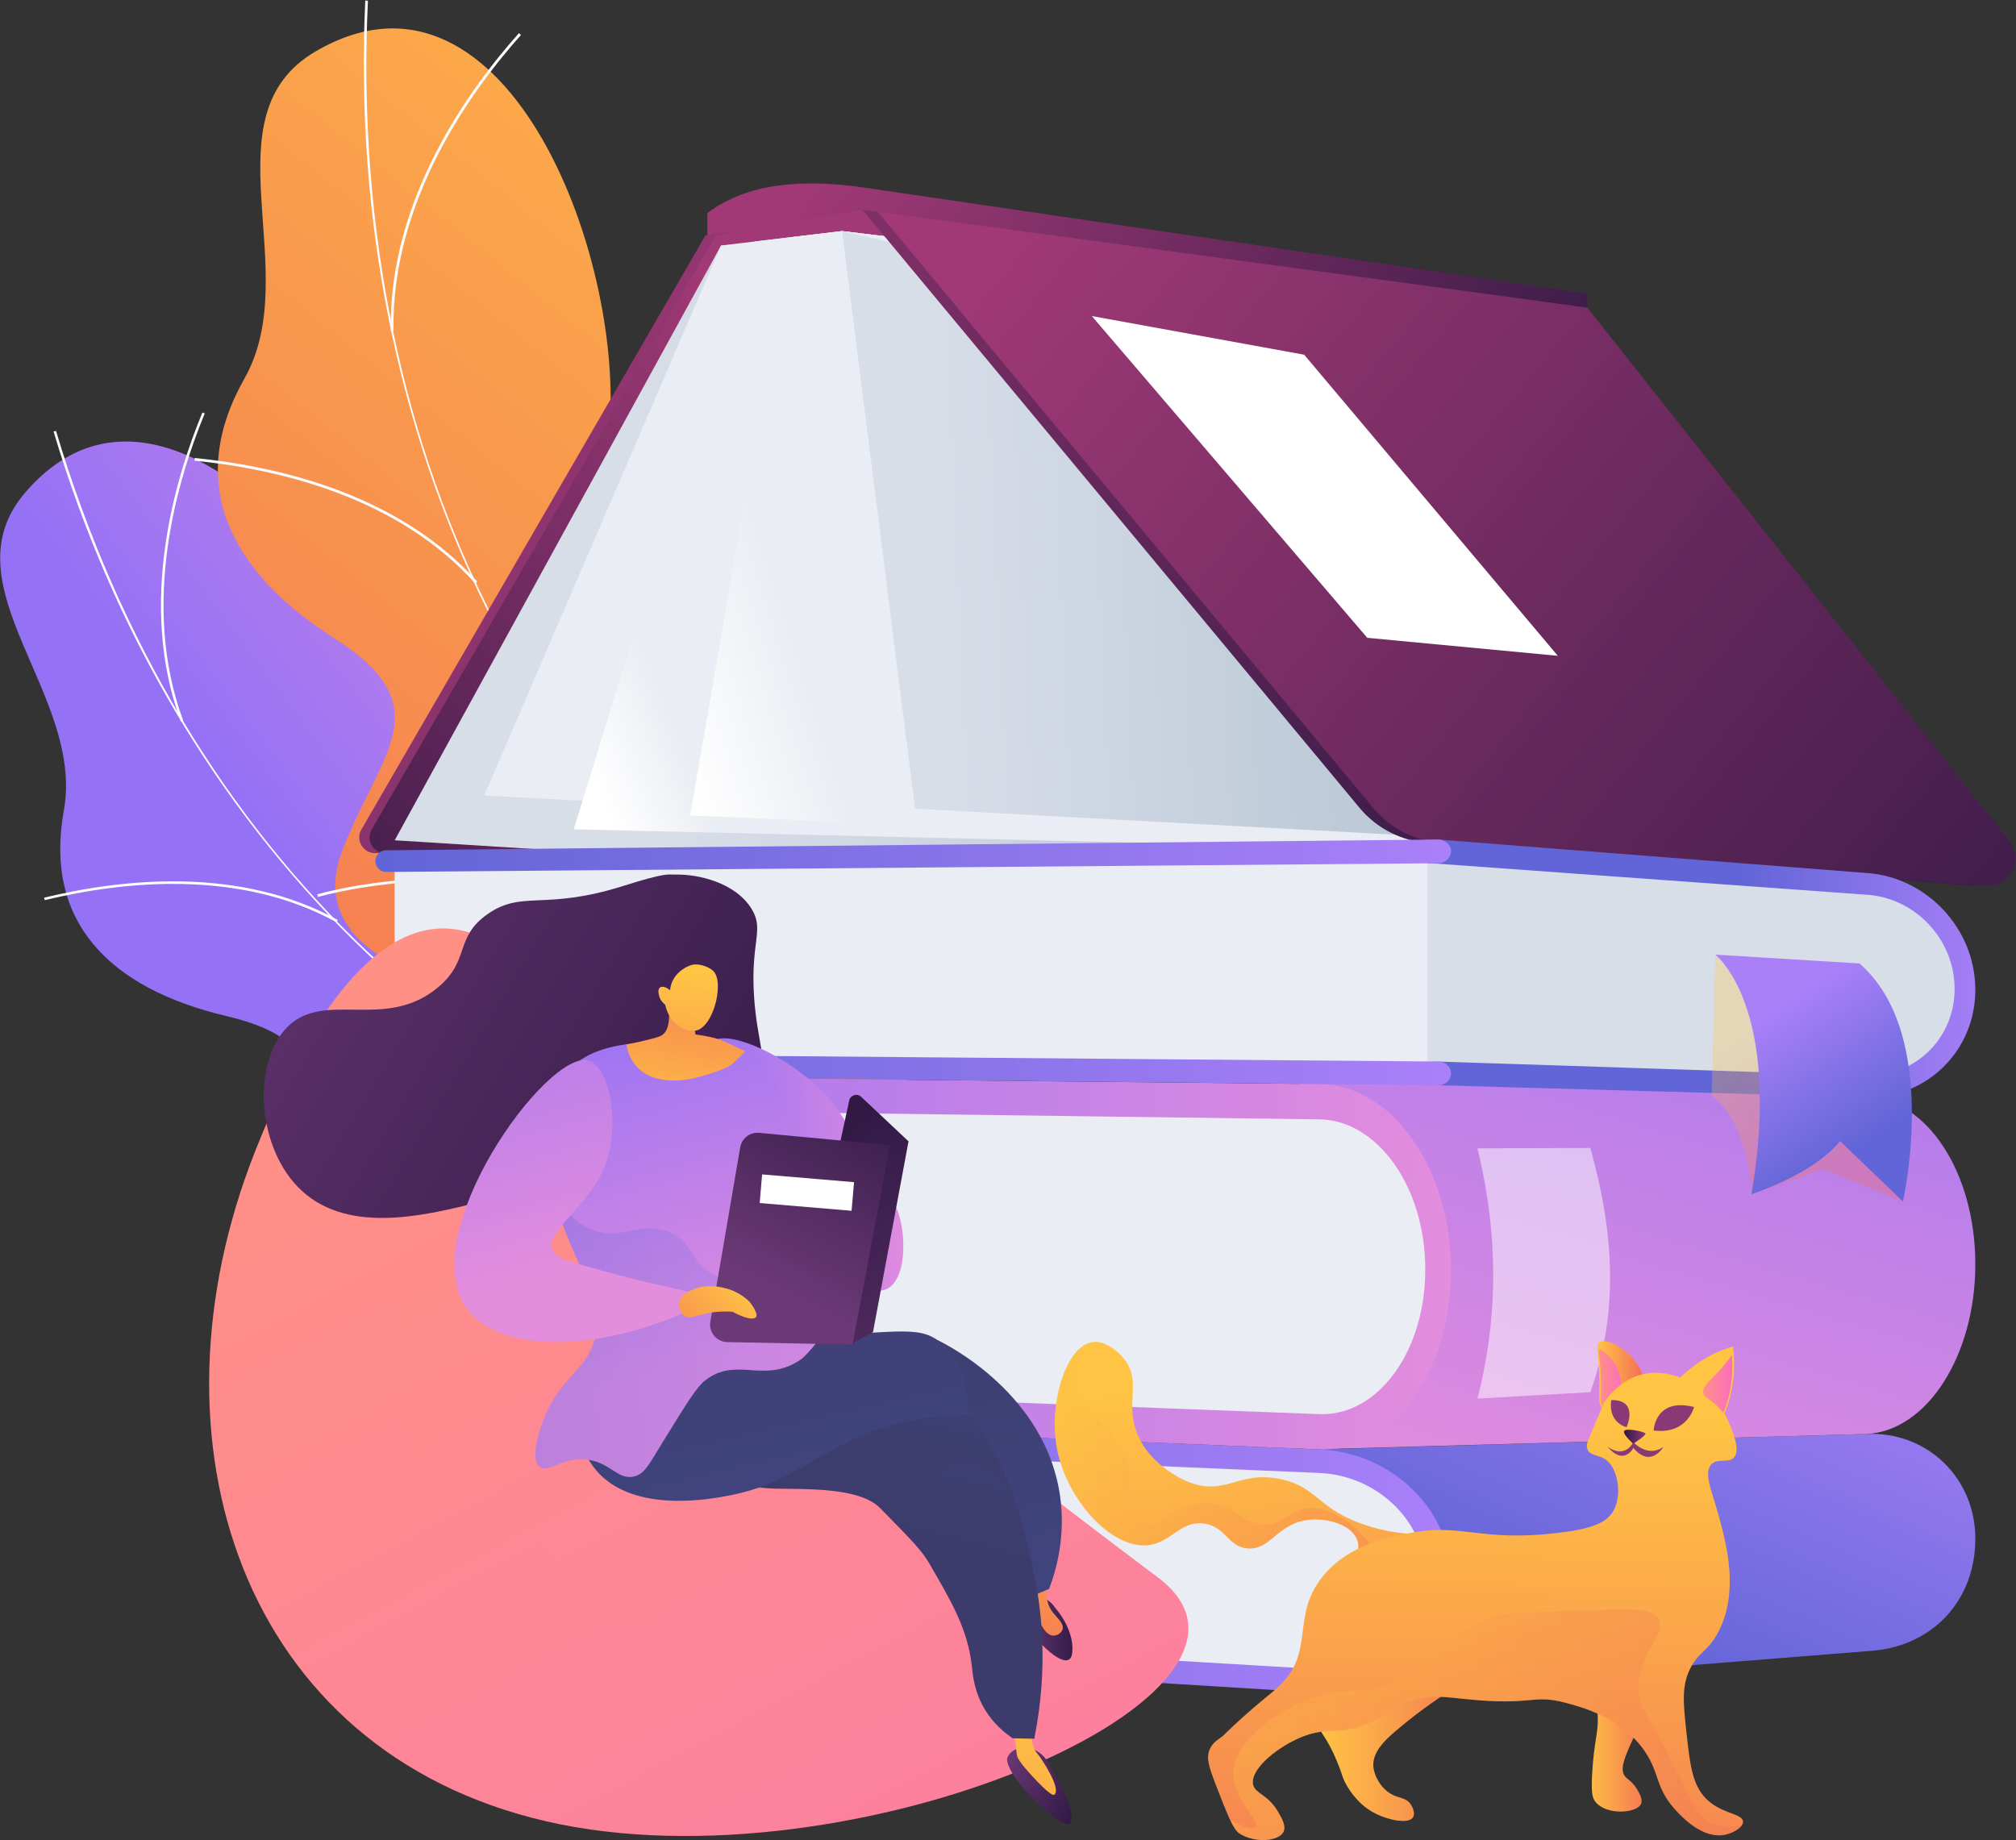 <svg version="1.2" xmlns="http://www.w3.org/2000/svg" viewBox="0 0 2754 2514" width="2754" height="2514"><rect x="0" y="0" width="2754" height="2514" fill="#333333" stroke="none"/><defs><linearGradient id="P" gradientUnits="userSpaceOnUse"/><linearGradient id="g1" x1="1691.9" y1="1510.9" x2="1021.4" y2="2016.7" href="#P"><stop offset="0" stop-color="#e38ddd"/><stop offset="1" stop-color="#9571f6"/></linearGradient><linearGradient id="g2" x1="2705.5" y1="778.8" x2="1279.1" y2="2544.2" href="#P"><stop stop-color="#ffc444"/><stop offset="1" stop-color="#f36f56"/></linearGradient><linearGradient id="g3" x1="1924.7" y1="1859.3" x2="423.1" y2="627.5" href="#P"><stop stop-color="#311944"/><stop offset="1" stop-color="#a03976"/></linearGradient><linearGradient id="g4" x1="82" y1="856.4" x2="953.4" y2="353.8" href="#P"><stop stop-color="#311944"/><stop offset="1" stop-color="#a03976"/></linearGradient><linearGradient id="g5" x1="847.2" y1="343.4" x2="2437.5" y2="273.4" href="#P"><stop stop-color="#d8dee8"/><stop offset="1" stop-color="#abc"/></linearGradient><linearGradient id="g6" x1="845.8" y1="329.4" x2="2432.1" y2="259.7" href="#P"><stop offset=".5" stop-color="#eaedf3"/><stop offset="1" stop-color="#fff"/></linearGradient><linearGradient id="g7" x1="1218.2" y1="1374.8" x2="978.3" y2="1473.3" href="#P"><stop offset=".5" stop-color="#eaedf3"/><stop offset="1" stop-color="#fff"/></linearGradient><linearGradient id="g8" x1="1419.4" y1="1300.5" x2="1054.2" y2="1417" href="#P"><stop offset=".5" stop-color="#eaedf3"/><stop offset="1" stop-color="#fff"/></linearGradient><linearGradient id="g9" x1="1247.9" y1="313.7" x2="2210.7" y2="271.4" href="#P"><stop stop-color="#d8dee8"/><stop offset="1" stop-color="#abc"/></linearGradient><linearGradient id="g10" x1="1637.5" y1="1323.2" x2="1703.5" y2="-108.4" href="#P"><stop stop-color="#311944"/><stop offset="1" stop-color="#a03976"/></linearGradient><linearGradient id="g11" x1="2533.8" y1="1891.8" x2="1076.1" y2="695.9" href="#P"><stop stop-color="#311944"/><stop offset="1" stop-color="#a03976"/></linearGradient><linearGradient id="g12" x1="2022.7" y1="802.6" x2="1207" y2="133.5" href="#P"><stop stop-color="#311944"/><stop offset="1" stop-color="#a03976"/></linearGradient><linearGradient id="g13" x1="2564.5" y1="1764" x2="2323.1" y2="2313.1" href="#P"><stop stop-color="#aa80f9"/><stop offset="1" stop-color="#6165d7"/></linearGradient><linearGradient id="g14" x1="1982.2" y1="2313" x2="512.8" y2="2313" href="#P"><stop stop-color="#aa80f9"/><stop offset="1" stop-color="#6165d7"/></linearGradient><linearGradient id="g15" x1="1921.6" y1="2064.1" x2="2274.1" y2="876.7" href="#P"><stop offset="0" stop-color="#e38ddd"/><stop offset="1" stop-color="#9571f6"/></linearGradient><linearGradient id="g16" x1="1982.2" y1="1980.3" x2="512.8" y2="1980.3" href="#P"><stop offset="0" stop-color="#e38ddd"/><stop offset="1" stop-color="#9571f6"/></linearGradient><linearGradient id="g17" x1="2727.6" y1="1504.9" x2="2372.2" y2="1501" href="#P"><stop stop-color="#aa80f9"/><stop offset="1" stop-color="#6165d7"/></linearGradient><linearGradient id="g18" x1="1982.2" y1="1191.3" x2="512.8" y2="1191.3" href="#P"><stop stop-color="#aa80f9"/><stop offset="1" stop-color="#6165d7"/></linearGradient><linearGradient id="g19" x1="1982.2" y1="1482.7" x2="512.8" y2="1482.7" href="#P"><stop stop-color="#aa80f9"/><stop offset="1" stop-color="#6165d7"/></linearGradient><linearGradient id="g20" x1="2626.8" y1="1251.4" x2="2746.8" y2="1429.1" href="#P"><stop stop-color="#ffc444"/><stop offset="1" stop-color="#f36f56"/></linearGradient><linearGradient id="g21" x1="2602.3" y1="1258" x2="2727.1" y2="1442.8" href="#P"><stop stop-color="#aa80f9"/><stop offset="1" stop-color="#6165d7"/></linearGradient><linearGradient id="g22" x1="1384.8" y1="921" x2="2738.7" y2="3453.4" href="#P"><stop stop-color="#ff9085"/><stop offset="1" stop-color="#fb6fbb"/></linearGradient><linearGradient id="g23" x1="1491.8" y1="986.2" x2="2713.9" y2="3272.1" href="#P"><stop stop-color="#ff9085"/><stop offset="1" stop-color="#fb6fbb"/></linearGradient><linearGradient id="g24" x1="1035.4" y1="1080.5" x2="2402.1" y2="3637.2" href="#P"><stop stop-color="#ff9085"/><stop offset="1" stop-color="#fb6fbb"/></linearGradient><linearGradient id="g25" x1="978.5" y1="1934.5" x2="11.8" y2="1350.4" href="#P"><stop stop-color="#311944"/><stop offset="1" stop-color="#6b3976"/></linearGradient><linearGradient id="g26" x1="1252.9" y1="1767.2" x2="967.3" y2="1782.4" href="#P"><stop offset="0" stop-color="#e38ddd"/><stop offset="1" stop-color="#9571f6"/></linearGradient><linearGradient id="g27" x1="1436.2" y1="2538.8" x2="1325.6" y2="2472.9" href="#P"><stop stop-color="#311944"/><stop offset="1" stop-color="#6b3976"/></linearGradient><linearGradient id="g28" x1="1508.9" y1="2333.5" x2="1341.4" y2="2942.2" href="#P"><stop stop-color="#ffc444"/><stop offset="1" stop-color="#f36f56"/></linearGradient><linearGradient id="g29" x1="1471.4" y1="2270" x2="1395" y2="2274" href="#P"><stop stop-color="#311944"/><stop offset="1" stop-color="#6b3976"/></linearGradient><linearGradient id="g30" x1="1568.9" y1="1974.8" x2="1469.4" y2="2336.3" href="#P"><stop stop-color="#ffc444"/><stop offset="1" stop-color="#f36f56"/></linearGradient><linearGradient id="g31" x1="1100.7" y1="2236.5" x2="973.6" y2="1679.8" href="#P"><stop stop-color="#40447e"/><stop offset="1" stop-color="#3c3b6b"/></linearGradient><linearGradient id="g32" x1="1573.9" y1="1802" x2="1476" y2="2180.7" href="#P"><stop stop-color="#40447e"/><stop offset="1" stop-color="#3c3b6b"/></linearGradient><linearGradient id="g33" x1="1348.1" y1="1436.3" x2="1254.3" y2="1799.4" href="#P"><stop stop-color="#40447e"/><stop offset="1" stop-color="#3c3b6b"/></linearGradient><linearGradient id="g34" x1="994.5" y1="2080" x2="862.4" y2="1501.1" href="#P"><stop stop-color="#40447e"/><stop offset="1" stop-color="#3c3b6b"/></linearGradient><linearGradient id="g35" x1="532.7" y1="1983.4" x2="391.8" y2="1471.4" href="#P"><stop offset="0" stop-color="#e38ddd"/><stop offset="1" stop-color="#9571f6"/></linearGradient><linearGradient id="g36" x1="850.4" y1="1534.5" x2="894" y2="1270.3" href="#P"><stop stop-color="#ffc444"/><stop offset="1" stop-color="#f36f56"/></linearGradient><linearGradient id="g37" x1="993.9" y1="1337.2" x2="949.3" y2="1657.1" href="#P"><stop stop-color="#ffc444"/><stop offset="1" stop-color="#f36f56"/></linearGradient><linearGradient id="g38" x1="1180.6" y1="2014.1" x2="732.3" y2="2037.9" href="#P"><stop stop-color="#aa80f9"/><stop offset="1" stop-color="#6165d7"/></linearGradient><linearGradient id="g39" x1="580.9" y1="1782.9" x2="432.6" y2="1243.8" href="#P"><stop offset="0" stop-color="#e38ddd"/><stop offset="1" stop-color="#9571f6"/></linearGradient><linearGradient id="g40" x1="1441.2" y1="1344.3" x2="1740.1" y2="1806.9" href="#P"><stop stop-color="#311944"/><stop offset="1" stop-color="#6b3976"/></linearGradient><linearGradient id="g41" x1="1401.1" y1="1563.4" x2="1250.8" y2="1857.5" href="#P"><stop stop-color="#311944"/><stop offset="1" stop-color="#6b3976"/></linearGradient><linearGradient id="g42" x1="1026" y1="1762.6" x2="902.5" y2="1892" href="#P"><stop stop-color="#ffc444"/><stop offset="1" stop-color="#f36f56"/></linearGradient><linearGradient id="g43" x1="1799" y1="1849.7" x2="1947.9" y2="2631.4" href="#P"><stop stop-color="#ffc444"/><stop offset="1" stop-color="#f36f56"/></linearGradient><linearGradient id="g44" x1="1440.9" y1="1842.8" x2="1886.2" y2="1842.8" href="#P"><stop stop-color="#ffc444"/><stop offset="1" stop-color="#f36f56"/></linearGradient><linearGradient id="g45" x1="2181.9" y1="1832.2" x2="2244.5" y2="1832.2" href="#P"><stop stop-color="#ffc444"/><stop offset="1" stop-color="#f36f56"/></linearGradient><linearGradient id="g46" x1="2184.4" y1="1842.8" x2="2215" y2="1842.8" href="#P"><stop stop-color="#ff9085"/><stop offset="1" stop-color="#fb6fbb"/></linearGradient><linearGradient id="g47" x1="1800" y1="2243.1" x2="2034.3" y2="2243.1" href="#P"><stop stop-color="#ffc444"/><stop offset="1" stop-color="#f36f56"/></linearGradient><linearGradient id="g48" x1="2162.5" y1="2218" x2="2258.9" y2="2218" href="#P"><stop stop-color="#ffc444"/><stop offset="1" stop-color="#f36f56"/></linearGradient><linearGradient id="g49" x1="2345.5" y1="1937.5" x2="2321.1" y2="2758.9" href="#P"><stop stop-color="#ffc444"/><stop offset="1" stop-color="#f36f56"/></linearGradient><linearGradient id="g50" x1="2246.9" y1="1934.6" x2="2244.9" y2="1973.8" href="#P"><stop stop-color="#311944"/><stop offset="1" stop-color="#893976"/></linearGradient><linearGradient id="g51" x1="2332.6" y1="1836.9" x2="2321.1" y2="1916.8" href="#P"><stop stop-color="#311944"/><stop offset="1" stop-color="#893976"/></linearGradient><linearGradient id="g52" x1="2237.8" y1="1800.2" x2="2223.3" y2="1900.1" href="#P"><stop stop-color="#311944"/><stop offset="1" stop-color="#893976"/></linearGradient><linearGradient id="g53" x1="2218.5" y1="1953.3" x2="2247.8" y2="1953.3" href="#P"><stop stop-color="#311944"/><stop offset="1" stop-color="#893976"/></linearGradient><linearGradient id="g54" x1="2326.6" y1="1851.5" x2="2366.4" y2="1851.5" href="#P"><stop stop-color="#ff9085"/><stop offset="1" stop-color="#fb6fbb"/></linearGradient><linearGradient id="g55" x1="1680.7" y1="2199.1" x2="2379.1" y2="2199.1" href="#P"><stop stop-color="#ffc444"/><stop offset="1" stop-color="#f36f56"/></linearGradient></defs><style>.a{fill:url(#g1)}.b{fill:#fcfdfe}.c{fill:url(#g2)}.d{fill:url(#g3)}.e{fill:url(#g4)}.f{fill:url(#g5)}.g{fill:url(#g6)}.h{fill:url(#g7)}.i{fill:url(#g8)}.j{fill:url(#g9)}.k{fill:url(#g10)}.l{fill:url(#g11)}.m{fill:url(#g12)}.n{mix-blend-mode:soft-light;fill:#fff}.o{fill:url(#g13)}.p{fill:#eaedf3}.q{fill:url(#g14)}.r{fill:url(#g15)}.s{fill:url(#g16)}.t{fill:#d8dee8}.u{fill:url(#g17)}.v{fill:url(#g18)}.w{fill:url(#g19)}.x{opacity:.5;mix-blend-mode:soft-light;fill:#fff}.y{opacity:.3;mix-blend-mode:multiply;fill:url(#g20)}.z{fill:url(#g21)}.A{fill:url(#g22)}.B{fill:url(#g23)}.C{fill:url(#g24)}.D{fill:url(#g25)}.E{fill:url(#g26)}.F{fill:url(#g27)}.G{fill:url(#g28)}.H{fill:url(#g29)}.I{fill:url(#g30)}.J{fill:url(#g31)}.K{fill:url(#g32)}.L{opacity:.3;mix-blend-mode:multiply;fill:url(#g33)}.M{fill:url(#g34)}.N{fill:url(#g35)}.O{fill:url(#g36)}.P{fill:url(#g37)}.Q{opacity:.3;mix-blend-mode:multiply;fill:url(#g38)}.R{fill:url(#g39)}.S{fill:url(#g40)}.T{fill:url(#g41)}.U{fill:url(#g42)}.V{fill:url(#g43)}.W{opacity:.3;mix-blend-mode:multiply;fill:url(#g44)}.X{fill:url(#g45)}.Y{fill:url(#g46)}.Z{fill:url(#g47)}.a0{fill:url(#g48)}.a1{fill:url(#g49)}.a2{fill:url(#g50)}.a3{fill:url(#g51)}.a4{fill:url(#g52)}.a5{fill:url(#g53)}.a6{fill:url(#g54)}.a7{opacity:.3;mix-blend-mode:multiply;fill:url(#g55)}</style><path class="a" d="m1121.5 1823c15.1-6.6 42.2-34.2 46.2-44.3 27.2-67.3 86.2-189.9 60.5-262.2-4.3-12.3-63.8-7.7-75-16.9-38.7-6.3-52.5-6-86.3-30-99.8-70.9 16.8-292.1-194.9-296.6-155-3.2-260.8 80.6-309.6-144.5-48.7-225.1-340.3-576.3-528.6-354.8-108.1 127.1 82.1 275.3 53.4 433.7-27.2 150.4 60 242.5 222.6 280.9 162.6 38.4 105.6 120.7 101.2 257.5-5.2 164.2 233.5 123.8 342.1 95.8 87.4-22.6 325.3-21.2 368.4 81.4z"/><g style="mix-blend-mode:soft-light"><path class="b" d="m1197.9 1654.5l0.6-3.4c-531.5-91.8-950.9-489-1122-1062.5l-3.3 1c81 271.8 223.6 513 412.2 697.6 198.4 194 444.7 321.1 712.5 367.3z"/><path class="b" d="m401 1713.8c121.8-83.2 346.6-149.8 501.2-148.3v-3.5c-155.1-1.5-380.8 65.3-503.1 148.9z"/><path class="b" d="m1093.7 1635.3l1.6-3.2c-72.3-35-124.1-105.3-153.9-208.8-21.8-75.9-31.6-167.5-29-272.4l-3.5-0.1c-2.6 105.2 7.2 197.3 29.2 273.5 30.1 104.5 82.4 175.5 155.6 211z"/><path class="b" d="m459.7 1260l1.7-3.1c-132.8-73.1-291.5-57-401.1-30.5l0.8 3.4c109.1-26.3 266.8-42.4 398.6 30.2z"/><path class="b" d="m247 985.7l3.3-1.2c-59.4-160.2-7.1-331.6 29.4-419.6l-3.2-1.3c-36.7 88.4-89.3 260.8-29.5 422.1z"/></g><path class="c" d="m1108.7 1582.4c17.2-1.2 53.5-19.2 61-27.8 50.1-57.1 150.9-157.8 150.5-238.1-0.1-13.7-60.5-29.7-68.4-42.8-36-19.5-49.7-24-74.8-59.5-74.2-104.5 117.5-282.9-90.1-360.5-152.2-56.8-285.7-10.6-256.1-249.9 29.7-239.3-137.1-687.4-399.8-533.5-150.8 88.2-14.1 300.5-97.2 447.1-78.9 139.4-24.6 260.5 122.9 354.7 147.4 94.2 62.6 155.8 11 289.5-61.9 160.6 187.9 203.1 305 213 94.2 7.9 328.8 91.6 336 207.8z"/><g style="mix-blend-mode:soft-light"><path class="b" d="m1242.4 1442.3l1.8-3.2c-493.6-274.5-770.8-812.1-741.6-1438.1l-3.6-0.2c-13.9 296.7 43.6 584.4 166.3 832.1 128.9 260.4 328.5 471.1 577.1 609.4z"/><path class="b" d="m434.3 1225.4c149.2-40.2 394.4-28.2 546.7 26.7l1.2-3.5c-152.8-55.1-399.1-67.1-548.8-26.8z"/><path class="b" d="m1146.2 1387.3l2.6-2.6c-59.3-59.6-86.2-147-79.9-259.6 4.7-82.5 26.7-176.5 65.5-279.3l-3.4-1.3c-39 103.1-61.1 197.5-65.7 280.4-6.4 113.7 20.8 202 80.9 262.4z"/><path class="b" d="m649.2 797.1l2.7-2.5c-106-118.2-268.3-157.1-385.9-168.9l-0.3 3.7c116.9 11.7 278.3 50.3 383.5 167.7z"/><path class="b" d="m533.8 452.4h3.7c-3.3-178.9 107.7-330.3 174.2-404.6l-2.8-2.5c-66.8 74.8-178.4 227.1-175.1 407.1z"/></g><path class="d" d="m963.7 321.6l-470 811.7c-8.6 14.9 2.8 33.3 19.9 32.2l1292.8-18.2 340.8-727.1-971.8-147.8z"/><path class="e" d="m977.7 321.6l-469.9 811.7c-8.6 14.9 2.8 33.3 19.9 32.2l1292.8-18.2 340.8-727.1-971.9-147.8z"/><path class="f" d="m985 335.4l-445.8 812.6 1240.3 77.9 264.2-751.9z"/><path class="g" d="m2015.5 420.2l-865.2-104.5-165.3 19.7-323.5 751.5 1479.8 78.3z"/><path class="h" d="m2015.5 420.2l-865.2-104.5-119.3 14.2-247.2 803.1 1357.5 32.2z"/><path class="i" d="m2015.5 420.2l-865.2-104.5-71 8.5-136.5 789.9 1198.5 51.1z"/><path class="j" d="m1150.3 315.7l99.7 789.2 784.7 42.4-597.1-764.7z"/><path class="k" d="m1858.5 1105.2l-680.5-818.8 971.8 133.8 576.5 728.3c21.1 25.8 1 64.3-32.2 61.7l-744-58.6c-35.5-2.8-68.4-19.4-91.6-46.4z"/><path class="l" d="m1877 1105.2l-680.5-818.8 971.8 133.8 576.5 728.3c21.1 25.8 1 64.3-32.2 61.7l-744.1-58.6c-35.4-2.8-68.3-19.4-91.5-46.4z"/><path class="m" d="m2168.3 420.2l-990.3-133.8-211.7 35.2v-30.5c55.9-41.8 130-46.5 211.7-35.2l990.3 145.4z"/><path class="n" d="m1491.5 431.8l376.3 439.6 260.3 24.6-346.5-411.4z"/><path class="o" d="m1802.5 1980.2l747.2-21.1c82.8-3.8 148.7 60.2 148.7 142.6v0.9c0 82.4-56.5 145.1-139.3 152.6l-726 57.8z"/><path class="p" d="m539.1 2220.3l1273.6 76.9c75.6 4.6 137.3-49 137.3-119.7v-48c0-70.7-61.7-130.6-137.3-133.8l-1273.6-53.3z"/><path class="q" d="m527.4 2234.4l1275.1 78.3c98.6 6 179.7-64.2 179.7-156.6v-1c0-92.4-81.1-170.8-179.7-174.9l-1275.1-52.2c-8.1-0.3-14.6 6.1-14.6 14.2 0 8.2 6.5 15.1 14.6 15.5l1275.1 54.7c79.4 3.4 144.5 66.6 144.5 140.9v1c0 74.3-65.1 130.9-144.5 126.2l-1275.1-75.7c-8.1-0.5-14.6 5.8-14.6 13.9 0 8.2 6.5 15.2 14.6 15.7z"/><path class="r" d="m1773 1472.8l776.7 26.3c82.8 1.7 148.7 103.7 148.7 227.4v1.4c0 123.7-65.9 227.4-148.7 231.2l-725.9 20.2z"/><path class="p" d="m539.1 1906.3l1205.6 47.5c112.8 4.5 205.3-78 205.3-184.1v-72.1c0-106.1-92.5-193.3-205.3-194.6l-1205.6-14z"/><path class="s" d="m527.4 1928l1275.1 52.2c98.6 4.1 179.7-105.5 179.7-244.2v-1.5c0-138.7-81.1-252.4-179.7-253.4l-1275.1-13.1c-8.1-0.1-14.6 9.8-14.6 22.1 0 12.3 6.5 22.3 14.6 22.4l1275.1 16.8c79.4 1.1 144.5 92.7 144.5 204.3v1.5c0 111.6-65.1 199.9-144.5 196.9l-1275.1-48.4c-8.1-0.3-14.6 9.4-14.6 21.6 0 12.3 6.5 22.5 14.6 22.8z"/><path class="t" d="m1867.3 1468.9l691.1 15.6c63.5 1.4 114.1-48.9 114.1-112.3v-43.1c0-63.4-50.6-118-114.1-121.9l-691.1-43.2z"/><path class="u" d="m1964.6 1482.7l585.1 16.4c82.8 1.7 148.7-64 148.7-146.4v-0.9c0-82.4-65.9-153.7-148.7-159.1l-585.1-45.7c-10.3-0.7-129.3 7-129.3 16 0 9.1 111.2 15.9 121.4 16.5l593 42.9c66.9 4 120.4 61.5 120.4 128.2v0.9c0 66.7-53.5 119.6-120.4 118l-585.1-19.2c-10.2-0.3-129.3 8.9-129.3 17.9 0 9 119 14.3 129.3 14.5z"/><path class="p" d="m539.1 1453.3l1410.9 13.1v-304.1l-1410.9 13.1z"/><path class="v" d="m527.4 1191.3l1437.2-11.9c9.7 0 17.6-7.4 17.6-16.4 0-8.9-7.9-16.1-17.6-16l-1437.2 14.7c-8.1 0-14.6 6.7-14.6 14.9 0 8.2 6.5 14.7 14.6 14.7z"/><path class="w" d="m527.4 1468l1437.2 14.7c9.7 0.1 17.6-7.1 17.6-16 0-9-7.9-16.4-17.6-16.4l-1437.2-11.9c-8.1-0.1-14.6 6.5-14.6 14.7 0 8.2 6.5 14.8 14.6 14.9z"/><path class="x" d="m2018.3 1910.8l154.3-8.8c37.3-106.3 34.5-208.8 0-333.6l-154.3 0.5c31 127.3 26.3 239.9 0 341.9z"/><path class="y" d="m2338.2 1496.7l4.9-192.5 177.1 195c0 0 95.7 51.6 79.3 142.2l-109.5-43.6-97.3 33.7c0 0-2.4-95.1-54.5-134.8z"/><path class="z" d="m2540.1 1316.3l-197-12.1c0 0 92.7 70.4 49.6 327.3 0 0 84.3-26.7 120.9-72.5l85.9 82.4c0 0 52.4-228.4-59.4-325.1z"/><path class="A" d="m734.3 1347c0 0-184-282.9-385.6 225.5-156.9 395.9-19.3 819.7 397.5 915.8 416.9 96.2 1045.5-176.2 835.3-333.4-445.9-333.4-786.8-631.9-847.2-807.9z"/><g style="opacity:.3;mix-blend-mode:multiply"><path class="B" d="m552.6 1620.4c-9.3 36.2-23.3 136.9-12.1 252.4 10 103.1 3.5 157.6 171.9 224 57.7 22.7 101 102.4 189.8 146.4 40.3 20 191.8 91.9 380.3 49.6 124.8-28.1 215.2-94.8 275.3-155.7-434.2-326.2-764.2-617.2-823.5-790.1 0 0-67.2-103.3-164.9-72.8 25.4 25.5 54 64.8 64.7 119 15.2 76.7-50.9 108.4-81.5 227.2z"/></g><g style="opacity:.1;mix-blend-mode:multiply"><path class="C" d="m1397.1 2336c-188.5 117.6-509.3 200.2-760.4 33.6-232.6-154.2-267.3-431.4-279.3-516-20.9-147.7 1.3-278.5 37.5-384.9-15.2 30.2-30.6 64.7-46.2 103.8-156.9 395.9-19.3 819.7 397.5 915.8 410.3 94.7 1025.8-167.7 844.5-325.9-46 57.9-109 120.8-193.6 173.6z"/></g><path class="D" d="m1035 1462.6c14.7-10.7-0.7-38.8-4.9-100.8-5-75.9 14.4-91.2-3.4-120.1-21.7-35.4-72.4-47.9-105.5-46.8-7.3 0.2-9.3-3.7-69.5 15.4-108.5 34.3-137.7 5.3-185.4 38.4-46 32-23.5 63.2-67.9 100.2-71.9 60.1-154 3.7-205 53.4-48.3 47-43.5 160.1 13.1 218.9 64.1 66.7 171.9 39.9 244.2 22.2 15.2-3.7 91.9-24.2 169.6-88.1 42.9-35.3 71.7-72.2 89.9-99.2 4.3-5.4 11.1-12 20.5-13.5 11.2-1.8 20.7 4.6 25.3 7.4 23.8 14.7 64.4 23.2 79 12.6z"/><path class="E" d="m971.2 1424.3c18.8-19 90.8 11.8 139.8 55.2 57.6 51 55.7 94.9 107 159.3 25.5 32 26.2 155.5-39.8 117.2-45.9-26.6-70.8-63.7-118.6-136.9-48-73.5-111.8-171.1-88.4-194.8z"/><path class="F" d="m1457.1 2455l-24.9-46.4c-3.5-6.6-8.8-12.1-15.2-15.9l-11.5-6.8c0 0-26.5 0.7-29.8 17.5 0.3 21.2 43.9 66.3 70.9 83.7 4.4 2.9 10.8 6.7 14.4 4.4 6.2-4 0.7-23.2-3.9-36.5z"/><path class="G" d="m1409.9 2359.7c-2.5 20.6 2.6 31 7.7 36.7 3.6 4 33.4 47.8 22.5 55.7-4.9 3.6-42-37.9-45.8-44.3-3.4-5.9-5.3-4.4-6.3-20.7-0.7-10.8-3.4-19.3-5.4-24.7q13.6-1.3 27.3-2.7z"/><path class="H" d="m1440.9 2196c0 0 26.4 28.2 24 60.8-2.3 32.6-48.2-12.4-55.1-28.1-6.9-15.7-15.1-38.1-15.1-38.1 0 0 29.4-20.6 46.2 5.4z"/><path class="I" d="m1429 2150.2c0 0-4.9 34.8 8.9 52.3 6.9 8.7 15.9 15.9 13.7 23.4-1.4 5.1-7.6 9-13.1 8.7-10.5-0.5-17.2-16.2-21.9-27.3-6.9-16.4-12.2-51.9-12.2-51.9z"/><path class="J" d="m1410.8 2180.3q11.2-4.8 22.4-9.6c10.5-27.7 22.6-73.1 14.9-127-19.9-138.7-152.7-205.7-167.5-212.9-34.1 19.5-68.4 46.3-68 77.7 0.5 39.4 55.2 57.3 108.6 112.2 32.1 32.9 67.1 82.6 89.6 159.6z"/><path class="K" d="m1412.9 2375.5c20-99.6 9.3-179.5-0.4-225.4-14.7-69.3-44.6-210.2-142.3-258.1-21.3-10.5-51.5-19.3-89.3-49.5-31.6-25.3-52.2-52.5-64.9-71.8-128.8-30.5-245.1-9.2-293.1 61.6-5.5 8.2-19.6 26-21.1 51.3-3.5 57.1 55.9 122.5 119.2 133.4 80.5 13.9 45.3-8.6 117.2 14.8 20.1 6.5 128.5-7.4 163.9 28.4 45.1 45.7 57.6 59 67.6 76.2 29.7 51.3 52.2 89.1 57.8 139.3 1.3 11.7 3 35.4 18.1 60.2 11.6 19.1 26.6 31.4 37.7 39q14.8 0.3 29.6 0.6z"/><path class="L" d="m801.8 1883.6c1.5-25.3 15.6-43.1 21.1-51.3 48-70.8 164.3-92.1 293.1-61.6 12.7 19.3 33.3 46.5 64.9 71.8 37.8 30.2 68 39 89.3 49.5 59.7 29.3 94 93.2 115.1 154.3-28.6-39.4-51.7-49.1-69.2-48.4-25 1.1-35 23-65 21.7-28.7-1.3-34.8-24.7-66.8-29-27.5-3.8-46.8 12.2-67.3 23.2-85.2 45.6-192.2-3.5-197-5.4-52.7-20.9-121.9-64.8-118.2-124.8z"/><path class="M" d="m1323.5 1933.2c-14.4 0-36.5 0.8-63.1 4.8-125.9 19.3-157.5 83.8-261.3 104.6-24.6 4.9-133.9 26.9-185.1-34.3-36.7-43.9-35.7-123 0.2-156 15.1-14 30.9-14.4 132.5-18.9 38.3-1.7 76.6-3.6 114.9-5.2 162-6.5 192.4-19.4 223.3 5.9 14.4 11.7 35.9 37.5 38.6 99.1z"/><path class="N" d="m954 1431.8c0 0-129.8-30.5-182.8 36.2-9.7 12.3-17 28.1-21.4 58.1-22.3 153 97.2 237.8 56.3 320.1-16.3 32.6-47.3 43.8-66.8 102-3.3 9.9-15.1 45.5-1.9 55.8 11.6 9.1 28.8-12.3 61.4-10.1 34.6 2.4 44 28.4 67 23.3 14.9-3.3 20.7-16.5 41.2-49.8 29.7-48.2 44.5-72.2 55.6-81 43.8-34.6 81.1 5.5 131.3-29.1 18.2-12.5 83-105.7 63.8-80.1-51.9-58.1-65.9-107.7-68.9-142.4-3.3-38.2 6.8-56.1-5.4-100.8 0 0-13.5-49.8-55-91-6-5.9-13-12-74.4-11.2z"/><path class="O" d="m908.5 1351c2.2 8 13.3 51-3.9 63.1-3.7 2.6-11 4.4-25.7 7.9-9.5 2.4-17.6 3.9-23.3 4.9 1.2 7.2 4.3 19 13.3 29.3 25.1 28.9 71.9 18.6 78.6 17 23.5-5.6 46.5-14.1 51.9-18.9 8.2-7.3 14.7-12.8 18.4-18.2-9.4-4-28.6-14.7-41.2-17.8-9.5-2.4-18.3-4-26.4-5q-2.6-12.5-5.2-25-18.3-18.6-36.5-37.3z"/><path class="P" d="m908.8 1372.7c0 0 4.9 31.6 36.2 35.6 27.9 3.6 45.2-64.4 30.1-81-5-5.5-17-10.4-27.1-9.6-7.1 0.6-30.6 11-32.7 35.3-5.1-4.8-11.1-6-13.9-3.7-3.6 2.9-1.2 10.6-0.7 12.3 1.9 6 6.1 9.6 8.1 11.1z"/><path class="Q" d="m1157.7 1777.2c-6.3-7-11.9-13.8-17.1-20.6-27.4-7.5-50.8-9.7-69.6-9.6-42.4 0.2-65 11.4-94.7-4.4-33.7-17.9-29.4-45.5-61.7-59.1-34-14.2-56.5 5.1-88.8 1-19.4-2.5-43.6-14.2-69.6-50.5 23.2 89.6 80 151.6 49.9 212.2-16.3 32.6-47.3 43.8-66.8 102-3.3 9.9-15.1 45.5-1.9 55.8 11.6 9.1 28.8-12.3 61.4-10.1 34.6 2.4 44 28.4 67 23.3 14.9-3.3 20.7-16.5 41.2-49.8 29.7-48.2 44.5-72.2 55.6-81 43.8-34.6 81.1 5.5 131.3-29.1 18.2-12.5 83-105.7 63.8-80.1z"/><path class="R" d="m930.8 1795.2q4.9-15.2 9.8-30.4c-42.3-9.2-100.7-23-160.9-41-9.4-2.8-20.6-6.3-24.7-15.9-11.5-26.7 51.1-58.4 72.9-119.3 20.1-56.3 3.4-132.1-23.9-139.7-56.7-15.9-241.2 240.5-165.1 340.5 43 56.4 166.5 59.2 291.9 5.8z"/><path class="S" d="m1094.7 1787.9c5.2-5.1 51.9-221.7 65.4-284.4 1.6-7.4 10.6-10.2 16.2-5.1l64.8 60.9-48.5 260.6-31.3 17.3c0 0-72.8-43.3-66.6-49.3z"/><path class="T" d="m970.4 1805.7l40.8-238.2c2.1-12.3 13.3-20.9 25.7-19.8l179 16.8-51.3 272.5-171.1-3.4c-14.6-0.3-25.6-13.5-23.1-27.9z"/><path class="U" d="m940.6 1764.8c25.3-15.3 57.4-2.8 59.4-1.9 5.9 2.4 14.5 6.8 23.4 15 1 1.2 13.2 16.3 9.4 21.6-3.1 4.2-16.1 1.5-32-7.3-6.6-0.5-16.2-0.8-27.7 0.8-21 3.1-30.3 10.3-38.3 4.9-5.9-3.9-8.2-12.7-6.6-19.4 1.8-7.3 8.1-11.2 12.4-13.7z"/><path class="n" d="m1037.8 1643.6l125.5 10.6 3.4-39.1-125.6-10.6z"/><path class="V" d="m1948.4 2103.3c-1.8-10.2-31.9-3.3-81.3-19.1-67.5-21.7-66.1-52.2-117.2-63.3-57.5-12.3-74.8 22.9-124.6 4.5-2.8-1-54.8-21-72.7-69.1-15.1-40.8 6.6-68.4-16-98.4-9.4-12.4-27.8-27.2-45.1-24.2-34.5 5.9-59.3 82-47.7 144.8 13 70.1 74 137.4 124 132.6 32.3-3.1 44.9-34.8 78-29.5 29.3 4.7 31.4 31.3 58.1 33.8 32.2 3.1 40.4-34.4 84.1-39 24.6-2.6 55.4 5.8 64.9 24.9 7.5 15.4-3.6 27.8 3.6 35.8 16.1 17.9 94.9-17 91.9-33.8z"/><path class="W" d="m1784.6 2060.8c-25.1 2.8-26.2 18.9-50.9 21.8-33.8 3.9-42.9-24.8-79.2-28.7-47.7-5.2-72.4 40.1-95.4 27.7-18.4-9.9-3.1-39.4-19.9-85.8-20.7-57.3-62.1-62.3-70.2-105.8-2.2-11.6-2.2-27.3 5.5-47.2-25 23-40.2 83.9-30.7 135.7 13 70.1 74 137.4 124 132.6 32.3-3.1 44.9-34.8 78-29.5 29.3 4.7 31.4 31.3 58.1 33.8 32.2 3.1 40.4-34.4 84.1-39 24.6-2.6 55.4 5.8 64.9 24.9 7.5 15.4-3.6 27.8 3.6 35.8 5.1 5.7 16.5 6.1 29.7 3.4-4.2-12.9-11.4-27.7-23.6-41.5-4.5-5.1-37.7-42.7-78-38.2z"/><path class="X" d="m2243.4 1892.3c5.7-17.5-12.1-35.9-16.6-40.4-12.7-13.2-34.3-24.3-42.3-17.7-4.1 3.4-2.3 9.5-0.9 26 3.7 42-2.8 58.8 6.1 63.3 4.4 2.2 10.5-0.8 22.7-6.8 16.9-8.3 27.6-13.6 31-24.4z"/><path class="Y" d="m2197.2 1851.8c-3.9-3.9-8-6.8-11.9-9-1.8 3.4-0.5 9.4 0.7 22.2 3.4 38.9-2.6 54.4 5.6 58.6 3.8 1.9 9.1-0.5 19.1-5.4 1.8-4.3 3.2-9.1 3.9-14.4 0.3-2.2 3.8-31-17.4-52z"/><path class="Z" d="m2034.3 2268c2.1 15.9-51.2 31.3-128.7 97.8-12.5 10.8-31.2 27.6-29.5 47.9 1.1 12.4 10 29.3 24.4 37.4 10.8 6.1 19.8 4.5 26.2 13.4 3.6 4.9 6.8 13.5 3.5 18.5-6.1 9.3-32.7 3.9-50.5-4.9-23.7-11.7-35.7-31.5-39.9-38.7-6.7-11.4-5.4-14-13.8-34-14.2-33.9-22.6-36.9-25.3-49.5-6.8-31.9 33.6-72.1 68.2-91.3 70.6-39.2 162.7-16.7 165.4 3.4z"/><path class="a0" d="m2164.9 2258.8c-11.4 30.5 22.4 47.1 17.3 101.7-1.3 13.9-4.7 25.9-6.8 56.7-2.3 32.6 0 39.5 4.1 44.5 15.1 19 56.6 15.6 62.3 2.9 2.8-6.2-2.7-15.4-5.6-20.3-6-10.1-12.6-13.1-16-17-14.5-16.5 20.1-58 32.5-109.6 6.3-25.7 13.7-81.7-10.4-95.9-21.1-12.5-66.3 7.3-77.4 37z"/><path class="a1" d="m2192.2 1914.7c-2.2 2.9-0.3 0.8-21.7 50.4-1.6 3.9-4.1 9.6-1.9 15.1 3.5 8.3 14.7 7.9 23.1 12.7 18.4 10.8 24.7 48.8 12.7 70.6-9.4 17-29.6 25.4-77.8 31-103.9 12.1-129.3-13.4-198.7-0.4-30.3 5.7-85.6 16-121 59.7-44 54.4-9.7 102-59.3 149.5-13.8 13.3-35.7 27.9-77 68.3-3.5 3.4-13.2 7.5-17.8 17.8-5.4 11.9-1.7 23.9 9.2 52 15.1 38.7 22.7 58.2 31.2 63.6 21 13.5 53.7 10.7 60.1-2.3 3.9-7.8-2.1-18.3-6.9-26.6-14.2-24.8-31.4-25-34.5-37.6-4.8-19.4 28.6-48.6 61.9-63.5 40.7-18.1 52.5-2.1 97.5-21.4 30.6-13.2 32.9-24 61.2-31.6 24.9-6.6 42.7-3.4 69.3-0.7 93.5 9.7 90.6-7.2 136.6 5 23.7 6.3 76.5 20.4 107.8 65.3 22.1 31.7 14.3 51.4 44.7 83.4 8.6 9 35.4 37.2 64.8 31.8 11.9-2.2 25.5-10.1 25.4-18-0.3-10.8-26.1-10.2-46.8-28-22.3-19.1-25.4-47.8-30.5-94-4.4-40.6-7.1-65 6.6-89.9 11.1-20.2 21.7-20.3 35.2-44.1 15.1-26.6 16.6-52.5 17.2-65 2-42.5-12.6-90.2-23.6-126.1-4-12.9-10.2-31.9-1.3-41.2 8.3-8.6 22.9-1.3 30.4-8.8 6.2-6 7.1-21.4-12.4-60.5 5.1-12.9 10.7-31 12.5-53.2 1.2-14.8 0.4-27.8-1-38.4-13.1 3.8-30.5 10.6-48.6 23-9.5 6.5-17.2 13.4-23.4 19.6-8.5-3.5-27.9-10-51-4.7-28.8 6.6-44.7 27.4-52.2 37.2z"/><path class="a2" d="m2195.7 1976.1c0 0 21.5 18.7 35.6-5.7 0 0 19.6 21.8 41.1 6.3 0 0-17.1 29.9-41.1 1.5 0 0-12.9 25.5-35.6-2.1z"/><path class="a3" d="m2259 1954.4c0 0 1.6-45.5 55.2-32.1 0 0-9 37.9-55.2 32.1z"/><path class="a4" d="m2222 1949.9c0 0 17.4-37.6-20.8-37.1 0 0-6.4 28.6 20.8 37.1z"/><path class="a5" d="m2231.1 1972.4c0 0-14.9-13-12.3-17.4 2.6-4.4 27.7 0.9 29 3.5 1.3 2.6-16.7 13.9-16.7 13.9z"/><path class="a6" d="m2326.8 1903.4c1.4 5.7 7 6.7 18 16.7 3.8 3.5 7 7 9.7 10.1 4.7-12 9.7-28.7 11.4-49.1 0.9-11 0.6-20.9-0.2-29.6-6.3 8.9-12.3 16-17.2 21.4-12.9 13.9-23.7 21.8-21.7 30.5z"/><path class="a7" d="m2330.8 2486.5c-12-7.5-14.3-15.7-35.6-58.1-47.6-94.8-57.1-95.9-57.2-120.5-0.2-50.9 40.4-75.8 26.9-97.1-7.7-12.1-26.1-12.4-70.3-11.3-90.3 2.3-135.4 3.4-149.1 7.8-70.9 23-59.2 61.2-133.5 90.2-61.6 24-77.7 0.9-137 29.5-11.3 5.5-89.1 43-90.1 95.4-0.8 37.2 37.6 65.3 30.3 73.6-4.1 4.8-19.3-1.2-34.5-9 4.6 9.6 8.5 15.4 12.5 18 21 13.5 53.7 10.7 60.1-2.3 3.9-7.8-2.1-18.3-6.9-26.6-14.2-24.8-31.4-25-34.5-37.6-4.8-19.4 28.6-48.6 61.9-63.5 40.7-18.1 52.5-2.1 97.5-21.4 30.6-13.2 32.9-24 61.2-31.6 24.9-6.6 42.7-3.4 69.3-0.7 93.5 9.7 90.6-7.2 136.6 5 23.7 6.3 76.5 20.4 107.8 65.3 22.1 31.7 14.3 51.4 44.7 83.4 8.6 9 35.4 37.2 64.8 31.8 9.1-1.7 19.2-6.7 23.4-12.5-17.1 2.5-34.1 1.2-48.3-7.8z"/></svg>